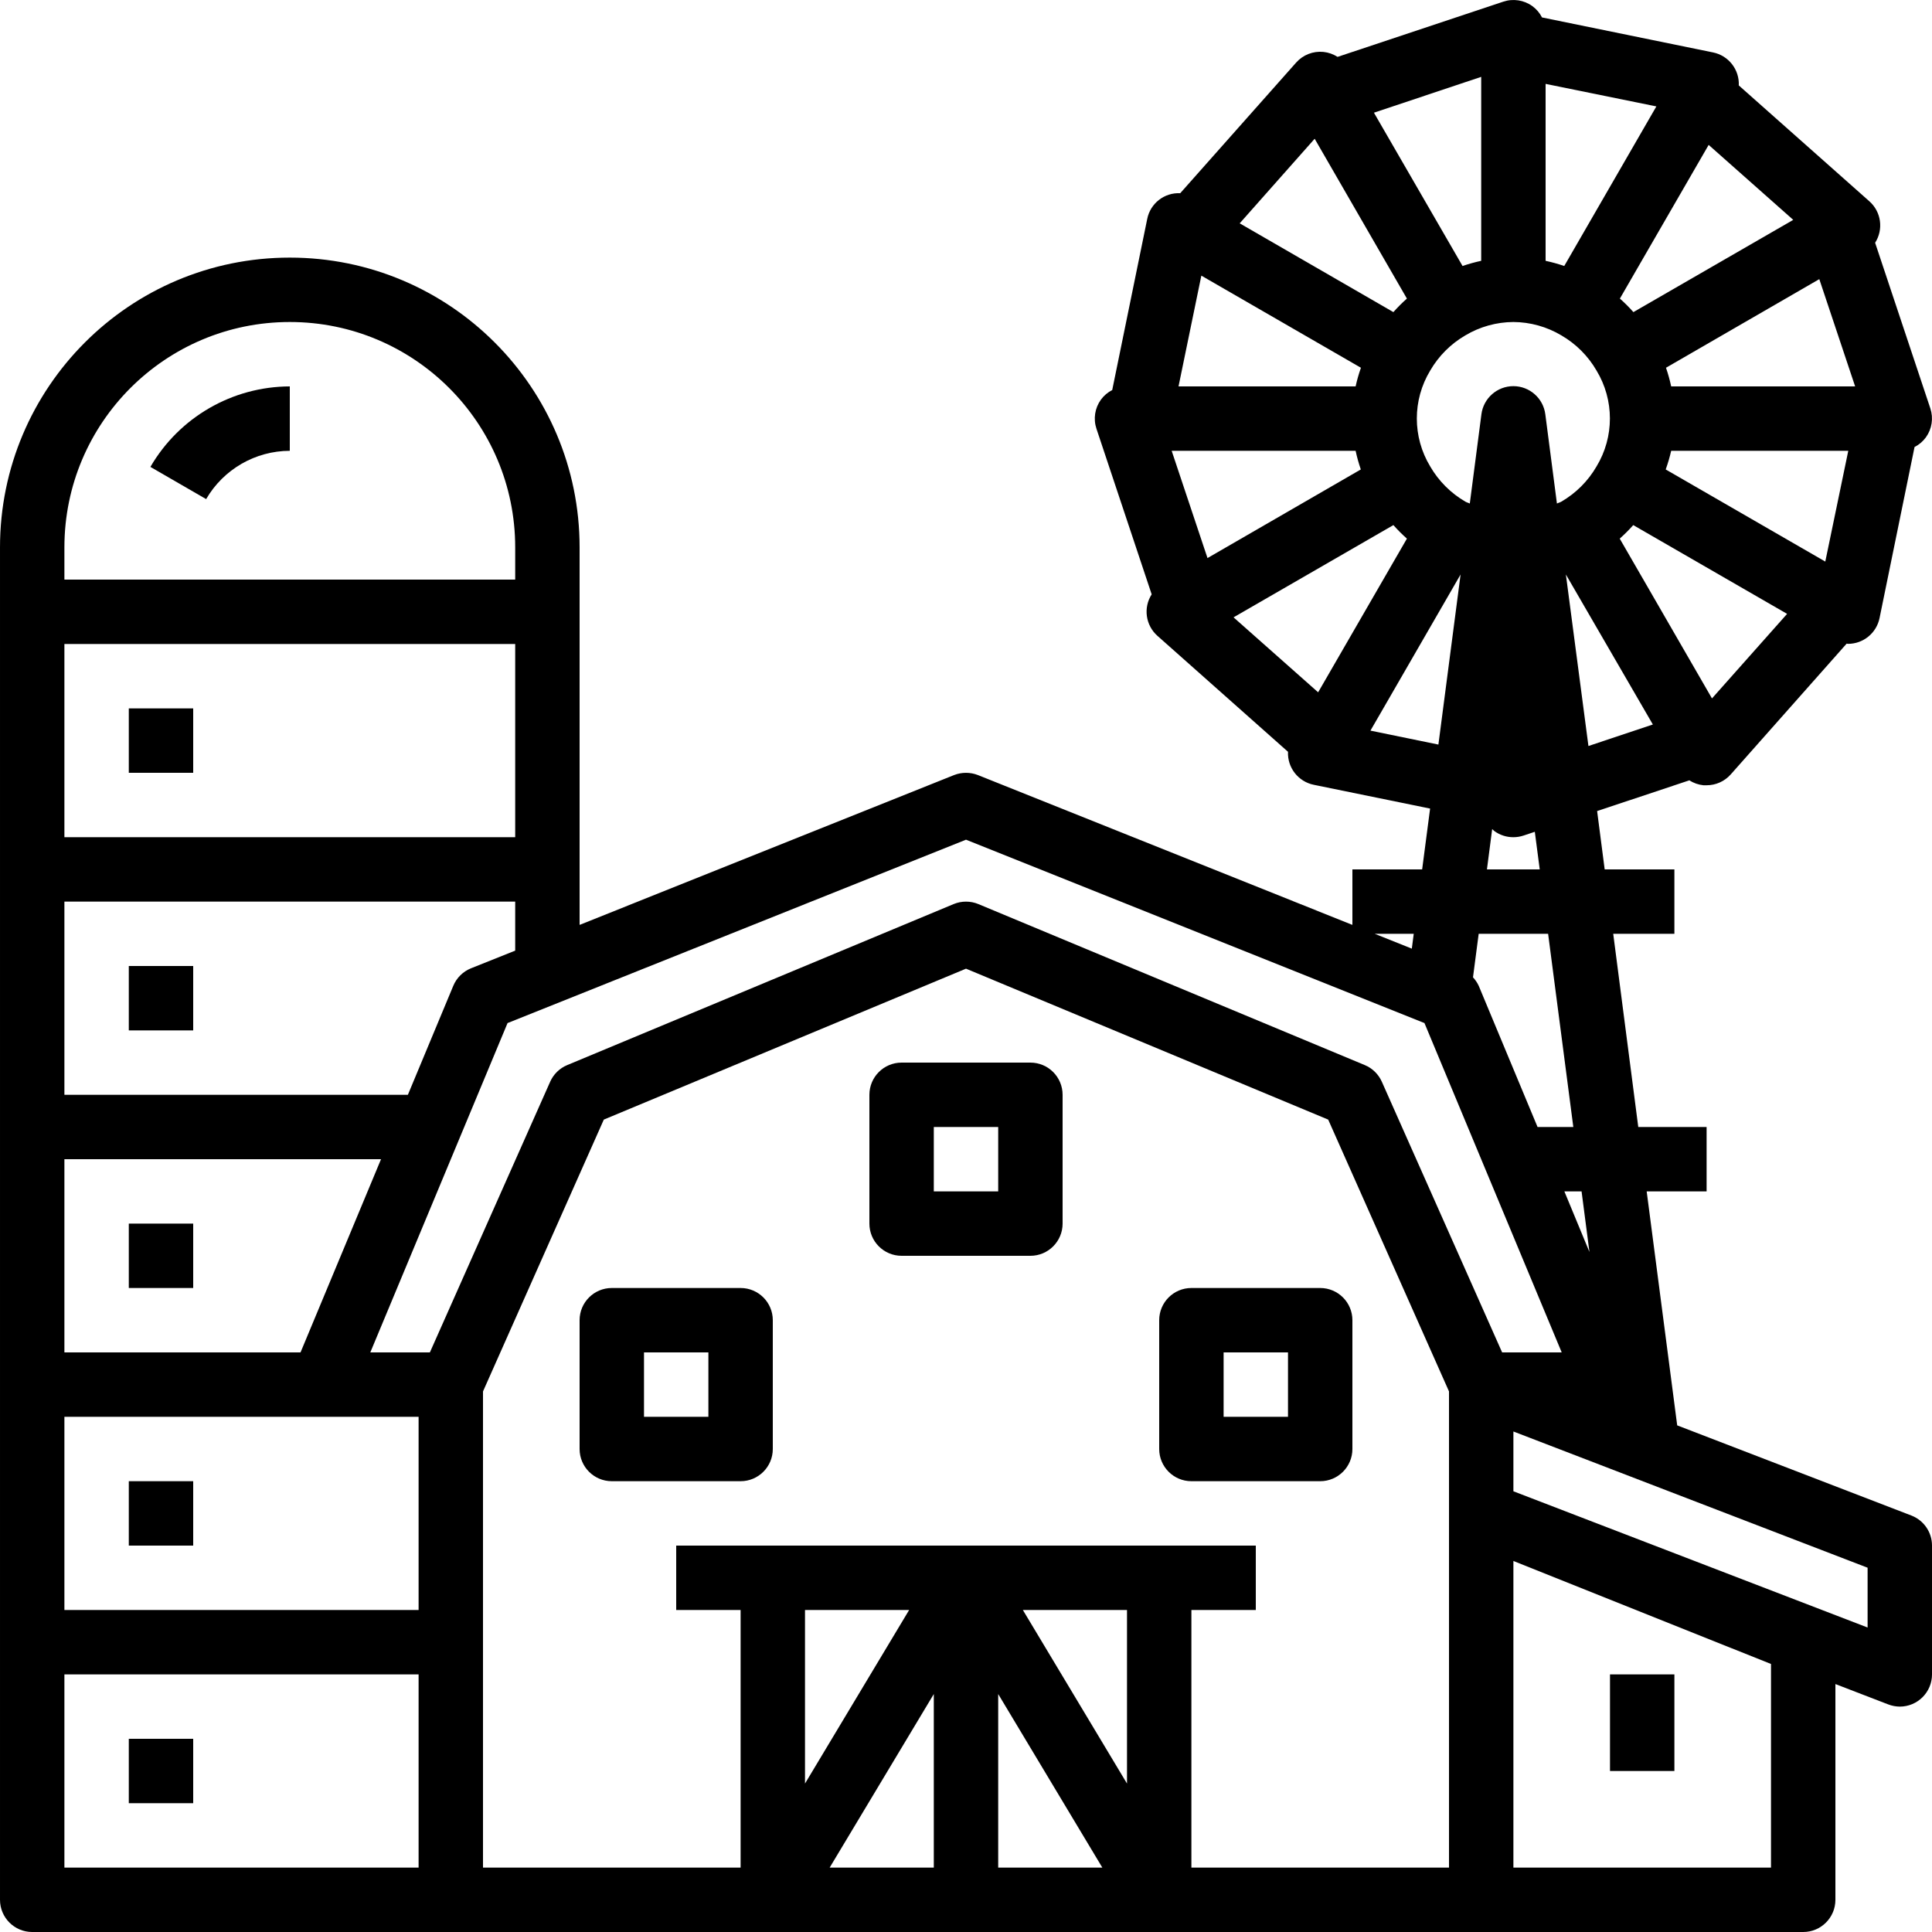 <svg height="480pt" viewBox="0 0 480 480" width="480pt" xmlns="http://www.w3.org/2000/svg"><path d="m37.367 116 13.848 8c4.305-7.406 12.219-11.977 20.785-12v-16c-14.277.043-27.461 7.656-34.633 20zm0 0"/><path d="m474.871 376.527-58.176-22.398-7.582-58.129h14.887v-16h-16.977l-6.223-48h15.199v-16h-17.32l-1.879-14.496 22.91-7.633c1.055.676 2.254 1.094 3.496 1.223.266.016.535.016.801 0 2.289.004 4.465-.977 5.984-2.688l28.801-32.496c.109 0 .223.051.344.051 3.797-.004 7.07-2.68 7.832-6.402l8.695-42.504c1.117-.566 2.082-1.387 2.816-2.398 1.504-2.086 1.914-4.762 1.105-7.199l-13.715-41.145c2.125-3.316 1.52-7.684-1.422-10.297l-32.449-28.793c.176-3.938-2.539-7.414-6.398-8.199l-42.496-8.695c-.566-1.117-1.391-2.082-2.402-2.816-2.082-1.504-4.762-1.914-7.199-1.105l-41.191 13.723c-1.059-.68-2.258-1.102-3.504-1.234-2.559-.258-5.086.73-6.793 2.656l-28.793 32.449c-3.941-.199-7.434 2.527-8.199 6.398l-8.695 42.504c-1.117.566-2.082 1.391-2.816 2.402-1.504 2.082-1.914 4.762-1.105 7.199l13.723 41.16c-2.125 3.312-1.52 7.68 1.422 10.297l32.449 28.816c-.176 3.934 2.539 7.414 6.398 8.199l28.906 5.91-1.977 15.113h-17.328v13.785l-93.023-37.219c-1.914-.75-4.039-.75-5.953 0l-93.023 37.219v-93.785c0-39.766-32.234-72-72-72s-72 32.234-72 72v336c0 4.418 3.582 8 8 8h440c4.418 0 8-3.582 8-8v-53.602l13.129 5.059c.914.352 1.891.535 2.871.543 4.418 0 8-3.582 8-8v-32c.004-3.312-2.035-6.285-5.129-7.473zm-90.246-144.527 6.262 48h-8.887l-14.617-35.082c-.359-.77-.84-1.48-1.422-2.102l1.414-10.816zm-15.199-16 1.301-10.023c.195.168.352.359.562.512 1.367.992 3.02 1.523 4.711 1.512.859 0 1.711-.141 2.527-.41l2.793-.934 1.223 9.344zm23.512 80 1.957 15.055-6.23-15.055zm1.703-110.656-5.602-42.617 21.609 37.273zm30.695-11.824-16.07-27.84-6.852-11.863c1.188-1.051 2.312-2.176 3.363-3.359l38.223 22.055zm28.152-34-39.648-22.887c.547-1.516 1-3.062 1.359-4.633h44zm7.414-43.52h-45.703c-.336-1.57-.766-3.117-1.289-4.633l38.09-22.016zm-15.375-41.375-39.711 22.918c-1.051-1.188-2.172-2.309-3.359-3.359l5.383-9.328 16.672-28.855zm-61.527-33.785 27.52 5.598-22.887 39.648c-1.516-.52-3.062-.949-4.633-1.285zm-8 59.16c4.199.027 8.316 1.176 11.922 3.328 3.617 2.098 6.629 5.105 8.727 8.727 4.438 7.328 4.438 16.516 0 23.84-2.102 3.625-5.113 6.633-8.738 8.738-.352.207-.734.277-1.094.469l-2.887-22.176c-.512-3.992-3.91-6.988-7.938-6.988-4.027 0-7.426 2.996-7.938 6.988l-2.887 22.176c-.359-.191-.742-.262-1.098-.469-3.621-2.105-6.633-5.113-8.734-8.738-4.438-7.324-4.438-16.512 0-23.84 2.102-3.621 5.113-6.633 8.734-8.734 3.609-2.152 7.73-3.297 11.93-3.32zm-8-60.906v45.707c-1.57.336-3.117.766-4.633 1.285l-22.016-38.086zm-41.375 15.379 22.918 39.711c-1.188 1.051-2.309 2.172-3.359 3.359l-38.184-22.055zm-28.152 34.008 39.648 22.887c-.535 1.516-.977 3.062-1.32 4.633h-44zm-7.375 43.52h45.703c.336 1.566.766 3.113 1.289 4.633l-38.09 22.016zm15.375 41.375 39.711-22.918c1.051 1.184 2.172 2.309 3.359 3.359l-22.055 38.184zm34.008 28.145 1.992-3.441 20.406-35.352-5.512 42.258zm10.758 50.48-.477 3.688-9.219-3.688zm-335.238-96c0-30.93 25.07-56 56-56s56 25.07 56 56v8h-112zm0 24h112v48h-112zm0 64h112v12.184l-10.977 4.383c-1.992.801-3.582 2.371-4.406 4.352l-11.281 27.082h-85.336zm0 64h78.664l-20 48h-58.664zm0 64h88v48h-88zm0 112v-48h88v48zm216 0h-25.871l25.871-43.121zm-32-20.879v-43.121h25.871zm48 20.879v-43.121l25.871 43.121zm32-20.879-25.871-43.121h25.871zm80-67.121v88h-64v-64h16v-16h-144v16h16v64h-64v-118.305l30.016-67.535 89.984-37.496 89.984 37.496 30.016 67.535zm-16.688-107.25c-.832-1.867-2.344-3.348-4.234-4.133l-96-40c-1.969-.816-4.188-.816-6.156 0l-96 40c-1.891.785-3.402 2.266-4.234 4.133l-29.887 67.25h-14.801l34.098-81.824 113.902-45.559 113.902 45.559 34.098 81.824h-14.801zm96.688 195.25h-64v-76.184l64 25.598zm24-59.648-88-33.848v-14.855l88 33.848zm0 0"/><path d="m184 320h-32c-4.418 0-8 3.582-8 8v32c0 4.418 3.582 8 8 8h32c4.418 0 8-3.582 8-8v-32c0-4.418-3.582-8-8-8zm-8 32h-16v-16h16zm0 0"/><path d="m296 320c-4.418 0-8 3.582-8 8v32c0 4.418 3.582 8 8 8h32c4.418 0 8-3.582 8-8v-32c0-4.418-3.582-8-8-8zm24 32h-16v-16h16zm0 0"/><path d="m256 264h-32c-4.418 0-8 3.582-8 8v32c0 4.418 3.582 8 8 8h32c4.418 0 8-3.582 8-8v-32c0-4.418-3.582-8-8-8zm-8 32h-16v-16h16zm0 0"/><path d="m400 416h16v24h-16zm0 0"/><path d="m32 240h16v16h-16zm0 0"/><path d="m32 176h16v16h-16zm0 0"/><path d="m32 304h16v16h-16zm0 0"/><path d="m32 368h16v16h-16zm0 0"/><path d="m32 432h16v16h-16zm0 0"/></svg>